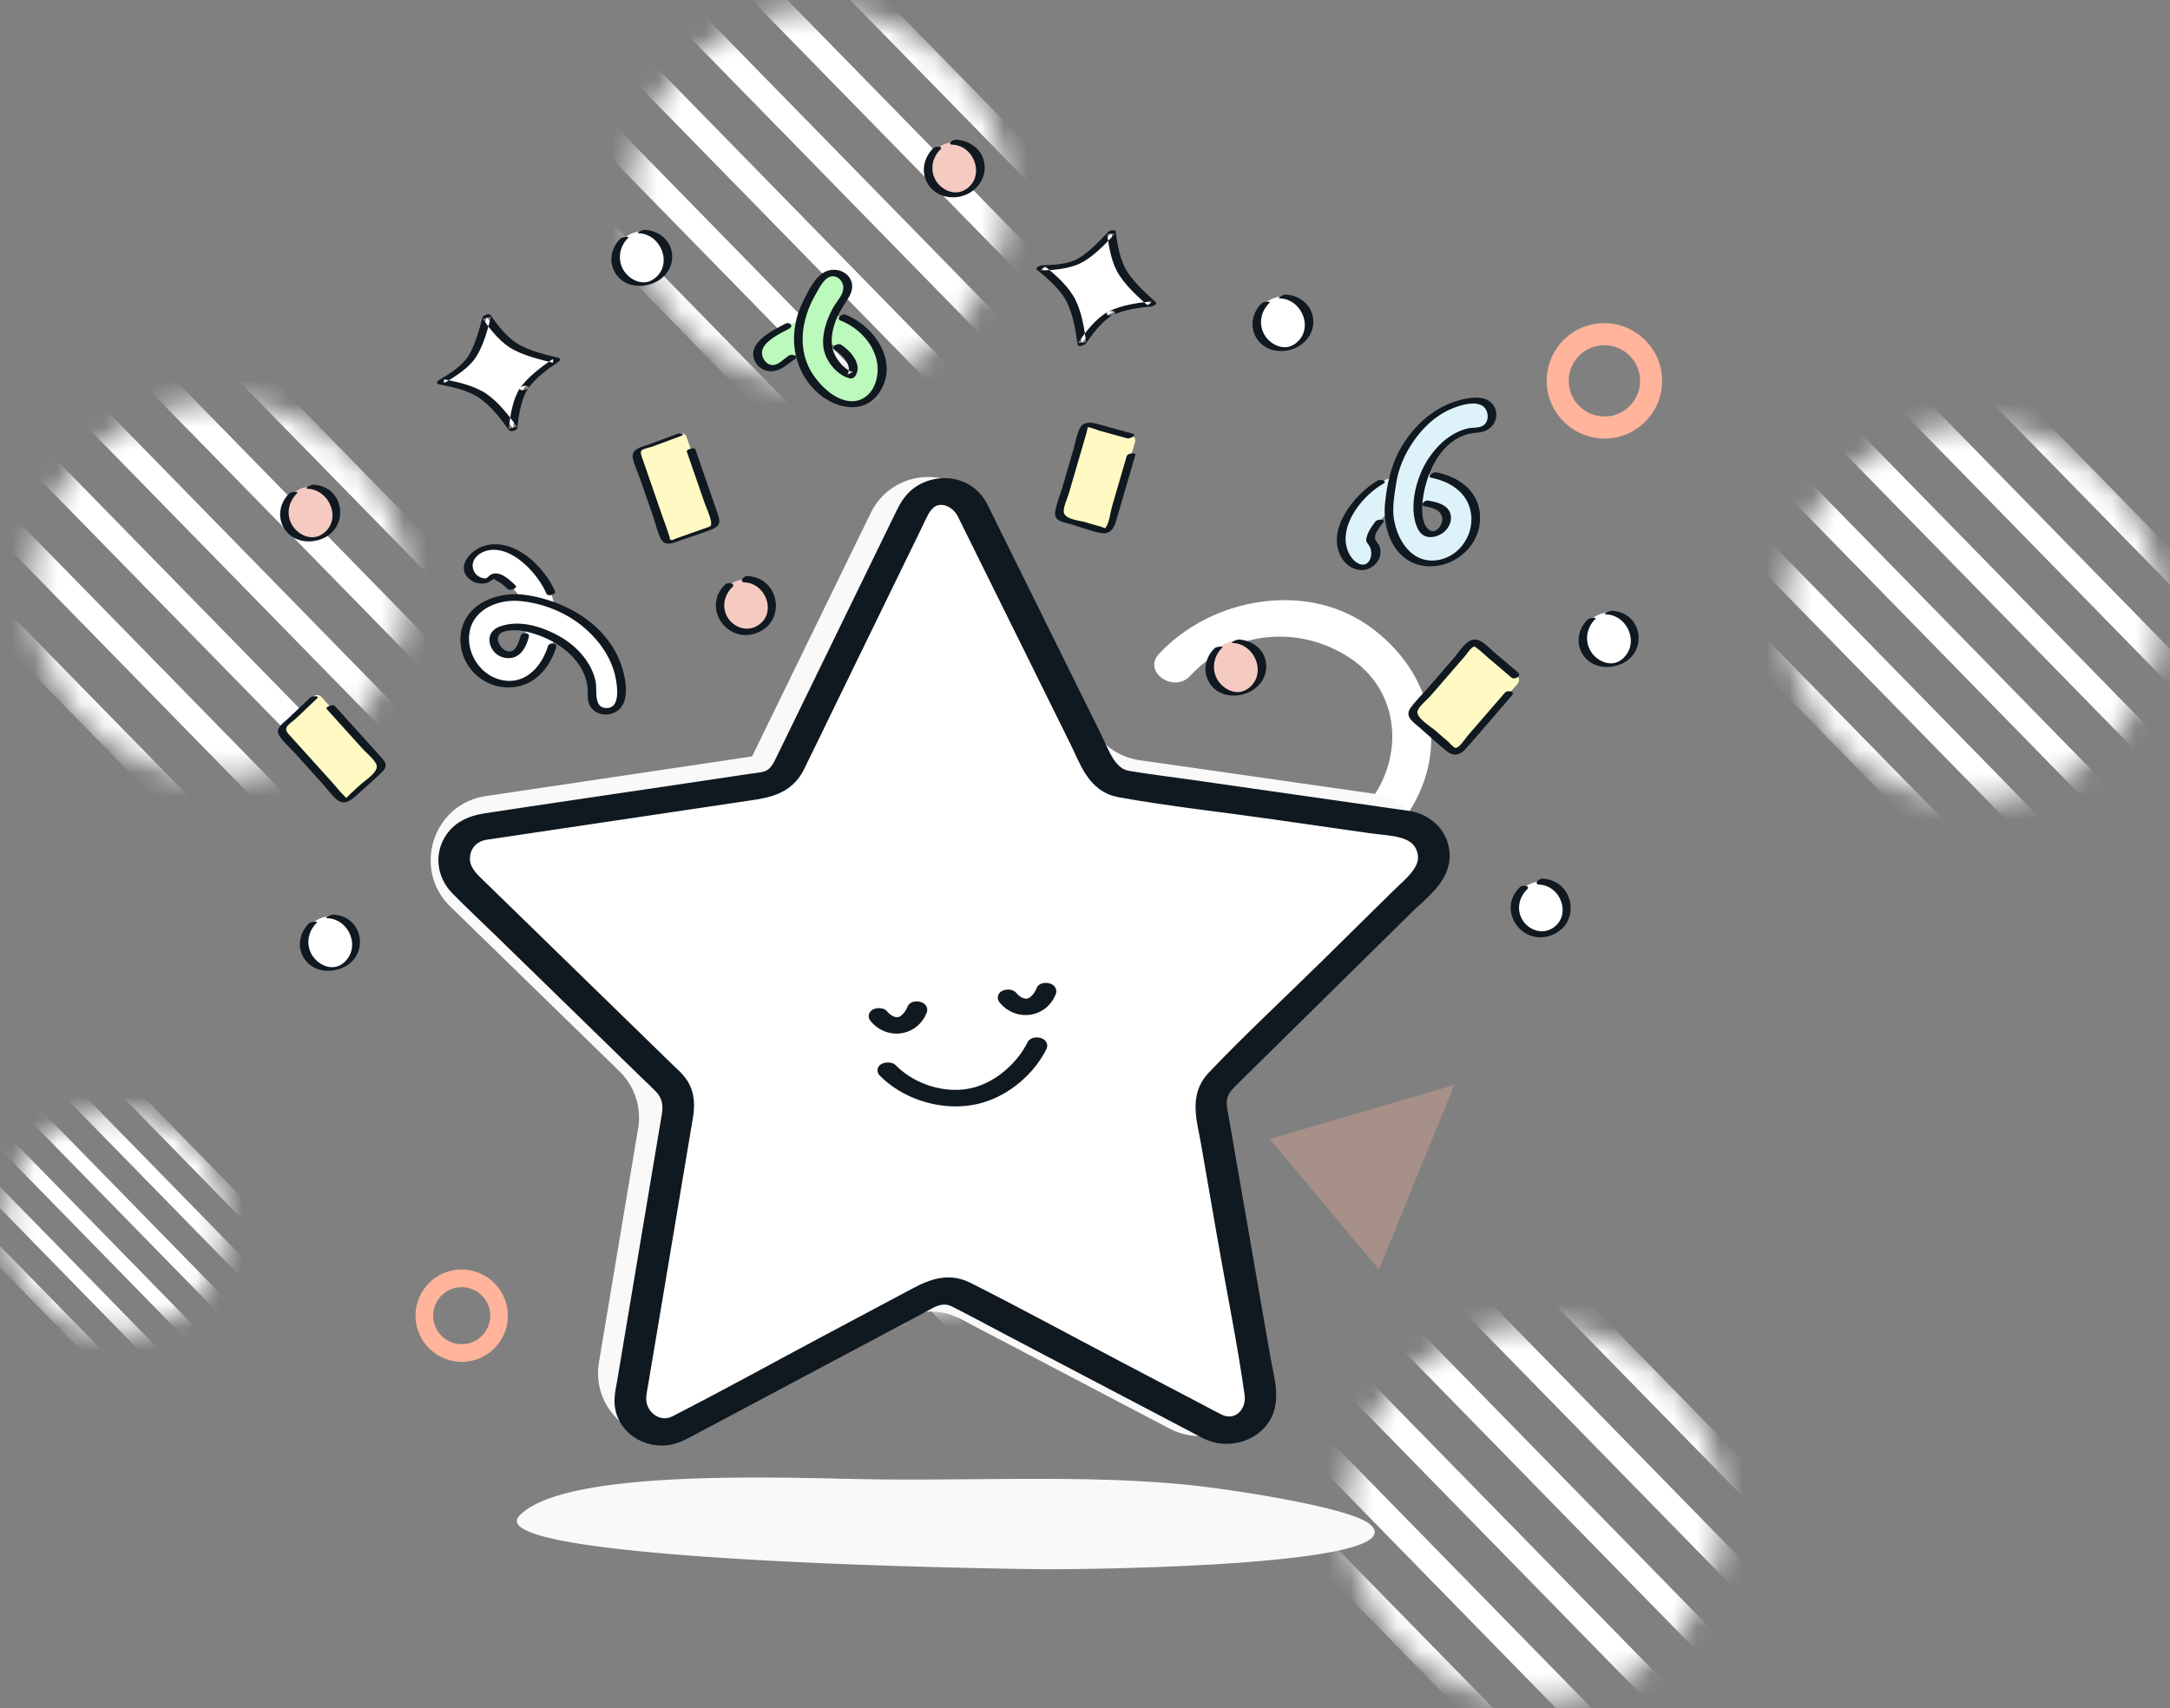 <svg xmlns="http://www.w3.org/2000/svg" xmlns:xlink="http://www.w3.org/1999/xlink" width="94" height="74" viewBox="0 0 94 74">
    <rect x="0" y="0" width="94" height="74" fill="#808080" stroke="none"/>
    <defs>
        <path id="a" d="M16.622 8.646a8.13 8.13 0 1 0-16.26-.18 8.13 8.13 0 0 0 16.26.18"/>
        <path id="c" d="M16.622 8.646a8.13 8.13 0 1 0-16.26-.18 8.13 8.13 0 0 0 16.26.18"/>
        <path id="e" d="M16.622 8.646a8.13 8.13 0 1 0-16.26-.18 8.13 8.13 0 0 0 16.26.18"/>
        <path id="g" d="M16.622 8.646a8.13 8.13 0 1 0-16.26-.18 8.13 8.13 0 0 0 16.26.18"/>
        <path id="i" d="M9.778 5.086A4.783 4.783 0 1 0 .213 4.98a4.783 4.783 0 0 0 9.565.106"/>
        <path id="k" d="M9.778 5.086A4.783 4.783 0 1 0 .213 4.98a4.783 4.783 0 0 0 9.565.106"/>
    </defs>
    <g fill="none" fill-rule="evenodd">
        <g transform="translate(27)">
            <mask id="b" fill="#fff">
                <use xlink:href="#a"/>
            </mask>
            <path fill="#FFF" d="M12.524 22.975L-5.827 4.21l-.788.773 18.35 18.765.789-.772M14.703 20.844L-3.647 2.08l-.79.77 18.351 18.767.789-.772M16.882 18.713L-1.468-.053l-.789.772 18.35 18.767.789-.773M19.061 16.583L.711-2.183l-.789.77 18.35 18.766.789-.77M21.24 14.452L2.89-4.314l-.789.77 18.35 18.767.79-.771M23.42 12.32L5.07-6.444l-.789.771 18.35 18.766.789-.771" mask="url(#b)"/>
        </g>
        <g transform="translate(1 17)">
            <mask id="d" fill="#fff">
                <use xlink:href="#c"/>
            </mask>
            <path fill="#FFF" d="M12.524 22.975L-5.827 4.21l-.788.773 18.35 18.765.789-.772M14.703 20.844L-3.647 2.08l-.79.77 18.351 18.767.789-.772M16.882 18.713L-1.468-.053l-.789.772 18.35 18.767.789-.773M19.061 16.583L.711-2.183l-.789.77 18.35 18.766.789-.77M21.24 14.452L2.89-4.314l-.789.77 18.35 18.767.79-.771M23.42 12.32L5.07-6.444l-.789.771 18.35 18.766.789-.771" mask="url(#d)"/>
        </g>
        <g transform="translate(77 18)">
            <mask id="f" fill="#fff">
                <use xlink:href="#e"/>
            </mask>
            <path fill="#FFF" d="M12.524 22.975L-5.827 4.21l-.788.773 18.35 18.765.789-.772M14.703 20.844L-3.647 2.08l-.79.77 18.351 18.767.789-.772M16.882 18.713L-1.468-.053l-.789.772 18.35 18.767.789-.773M19.061 16.583L.711-2.183l-.789.77 18.35 18.766.789-.77M21.24 14.452L2.89-4.314l-.789.77 18.35 18.767.79-.771M23.42 12.32L5.07-6.444l-.789.771 18.35 18.766.789-.771" mask="url(#f)"/>
        </g>
        <g transform="translate(58 57)">
            <mask id="h" fill="#fff">
                <use xlink:href="#g"/>
            </mask>
            <path fill="#FFF" d="M12.524 22.975L-5.827 4.21l-.788.773 18.35 18.765.789-.772M14.703 20.844L-3.647 2.08l-.79.77 18.351 18.767.789-.772M16.882 18.713L-1.468-.053l-.789.772 18.35 18.767.789-.773M19.061 16.583L.711-2.183l-.789.77 18.35 18.766.789-.77M21.24 14.452L2.89-4.314l-.789.77 18.35 18.767.79-.771M23.42 12.32L5.07-6.444l-.789.771 18.35 18.766.789-.771" mask="url(#h)"/>
        </g>
        <g transform="translate(0 48)">
            <mask id="j" fill="#fff">
                <use xlink:href="#i"/>
            </mask>
            <path fill="#FFF" d="M7.367 13.515L-3.428 2.476l-.463.455L6.903 13.969l.464-.454M8.649 12.261L-2.146 1.223l-.463.453L8.185 12.715l.464-.454M9.93 11.008L-.863-.032l-.464.455 10.795 11.04.464-.455M11.212 9.754L.418-1.284l-.464.453 10.794 11.039.464-.454M12.494 8.501L1.7-2.538l-.464.454L12.03 8.955l.464-.454M13.776 7.247L2.982-3.79l-.464.453 10.794 11.04.464-.455" mask="url(#j)"/>
        </g>
        <g transform="translate(35 47)">
            <mask id="l" fill="#fff">
                <use xlink:href="#k"/>
            </mask>
            <path fill="#FFF" d="M7.367 13.515L-3.428 2.476l-.463.455L6.903 13.969l.464-.454M8.649 12.261L-2.146 1.223l-.463.453L8.185 12.715l.464-.454M9.93 11.008L-.863-.032l-.464.455 10.795 11.04.464-.455M11.212 9.754L.418-1.284l-.464.453 10.794 11.039.464-.454M12.494 8.501L1.7-2.538l-.464.454L12.03 8.955l.464-.454M13.776 7.247L2.982-3.79l-.464.453 10.794 11.04.464-.455" mask="url(#l)"/>
        </g>
        <path fill="#FFF" d="M51.55 29.285c1.775-1.924 4.633-2.258 6.886-.805 2.25 1.452 2.385 4.337.884 6.26-.635.813.714 1.765 1.351.947 2.148-2.75 1.651-6.267-1.192-8.434-2.84-2.165-7.04-1.344-9.28 1.084-.708.767.645 1.712 1.35.948"/>
        <path fill="#FFB49B" d="M20.002 55.765a1.227 1.227 0 0 0-.994.5c-.196.265-.278.59-.23.917a1.241 1.241 0 0 0 1.404 1.04c.326-.049.614-.221.81-.487.197-.264.278-.59.23-.916a1.24 1.24 0 0 0-1.22-1.054zM19.998 59a2.011 2.011 0 0 1-1.976-1.706 1.987 1.987 0 0 1 .372-1.485A1.986 1.986 0 0 1 20.002 55a2.01 2.01 0 0 1 1.976 1.706 1.986 1.986 0 0 1-.371 1.485 1.988 1.988 0 0 1-1.609.809zM69.502 14.956a1.534 1.534 0 0 0-1.242.624 1.532 1.532 0 0 0-.287 1.147 1.551 1.551 0 0 0 1.754 1.3c.408-.06.768-.276 1.013-.608a1.53 1.53 0 0 0 .287-1.146 1.55 1.55 0 0 0-1.525-1.317zM69.497 19a2.514 2.514 0 0 1-2.47-2.133c-.097-.66.068-1.32.465-1.856A2.483 2.483 0 0 1 69.502 14c1.228 0 2.29.917 2.47 2.133.098.66-.066 1.32-.464 1.856A2.485 2.485 0 0 1 69.498 19z"/>
        <path fill="#F9F9F9" d="M23.023 66.402c-.572-.217-.786-.461-.522-.738 1.838-1.926 10.328-1.681 14.445-1.59 5.18.116 10.567-.24 15.243.34 1.957.243 6.384.947 7.159 1.629 2.032 1.792-12.067 1.965-14.35 1.939-3.807-.043-18.711-.346-21.975-1.58M42.71 22.22l4.543 9.187a2.787 2.787 0 0 0 2.103 1.526l10.102 1.446c2.287.327 3.207 3.148 1.558 4.774l-7.286 7.182a2.81 2.81 0 0 0-.794 2.482l1.754 10.106c.397 2.287-1.987 4.04-4.034 2.965l-9.046-4.747a2.773 2.773 0 0 0-2.594.007l-9.018 4.8c-2.04 1.087-4.435-.651-4.051-2.94l1.695-10.117a2.81 2.81 0 0 0-.808-2.477l-7.328-7.14c-1.658-1.616-.754-4.442 1.53-4.783l11.543-1.72 5.134-10.536c1.016-2.085 3.97-2.094 4.998-.015"/>
        <path fill="#FFF" d="M42.204 22.02L47.7 33.13c.207.42.606.709 1.067.775l12.219 1.748c1.16.166 1.627 1.598.79 2.423l-8.812 8.687a1.426 1.426 0 0 0-.403 1.26l2.121 12.224c.202 1.16-1.008 2.05-2.047 1.504L41.693 56.01a1.407 1.407 0 0 0-1.316.004l-10.908 5.806c-1.036.551-2.25-.33-2.056-1.493l2.051-12.236a1.426 1.426 0 0 0-.41-1.257l-8.864-8.635c-.841-.82-.382-2.254.777-2.427l12.209-1.82c.46-.07.858-.361 1.062-.781l5.43-11.144c.516-1.058 2.015-1.062 2.536-.007"/>
        <path fill="#FFF" d="M41.979 24.796l4.812 9.731c.182.367.53.62.934.679l10.703 1.531c1.016.145 1.425 1.4.692 2.122L51.4 46.467c-.29.287-.423.7-.353 1.103l1.859 10.706c.176 1.017-.884 1.796-1.793 1.318l-9.583-5.029a1.232 1.232 0 0 0-1.153.003l-9.553 5.086c-.907.482-1.971-.29-1.8-1.308L30.82 47.63a1.25 1.25 0 0 0-.359-1.101l-7.763-7.564c-.737-.718-.335-1.974.68-2.125l10.693-1.594c.404-.06.752-.316.93-.684l4.757-9.76a1.235 1.235 0 0 1 2.22-.006"/>
        <path fill="#101820" stroke="#101820" d="M41.93 22.131l3.003 6.072 1.908 3.858c.392.792.698 1.805 1.686 1.983 2.194.396 4.427.635 6.634.95l4.243.608c.859.122 2.046.084 2.423 1.048.408 1.042-.534 1.72-1.177 2.353l-2.993 2.95c-1.647 1.624-3.356 3.204-4.95 4.88-.688.724-.354 1.69-.204 2.554l.726 4.18c.392 2.259.858 4.519 1.179 6.79.144 1.023-.753 1.853-1.732 1.367-.266-.132-.528-.277-.791-.415l-3.556-1.866c-2.17-1.139-4.324-2.313-6.51-3.417-.874-.441-1.605-.002-2.361.401L36 58.267c-2.218 1.181-4.42 2.4-6.656 3.544-.79.404-1.708-.155-1.837-1.016-.046-.3.03-.61.08-.906l.598-3.563 1.331-7.943c.081-.484.093-.947-.218-1.371-.146-.199-.346-.366-.521-.536l-2.584-2.518-5.745-5.597c-.334-.326-.603-.693-.591-1.191.016-.688.498-1.186 1.153-1.284L24 35.44l8.436-1.257c.793-.118 1.531-.25 1.936-1.06.423-.85.83-1.706 1.246-2.558l3.803-7.805c.11-.225.214-.455.33-.678.172-.326.432-.617.811-.689.571-.108 1.106.249 1.368.738.054.1.408-.03.37-.1-.42-.787-1.35-1.01-2.137-.65-.417.192-.664.526-.857.924l-1.419 2.91-3.733 7.662c-.18.37-.336.746-.726.95-.258.133-.574.148-.858.19l-3.726.556c-2.6.387-5.201.763-7.799 1.162-.505.078-.985.263-1.29.7-.427.613-.318 1.388.191 1.91.608.62 1.246 1.213 1.868 1.82l6.36 6.196c.2.193.406.382.598.582.38.396.482.867.394 1.393l-.516 3.076-1.425 8.506c-.04.238-.1.486-.106.729-.026 1.011.972 1.65 1.897 1.44.303-.068.566-.223.837-.367l1.265-.673 7.985-4.25 1.093-.583c.413-.22.84-.275 1.283-.051.824.416 1.635.858 2.452 1.287l7.769 4.077c.22.116.439.238.662.348.686.337 1.567.188 2.077-.401.612-.706.247-1.746.105-2.565l-1.551-8.936-.258-1.485c-.062-.353-.148-.7-.049-1.059.11-.395.385-.641.661-.913l1.052-1.037 6.43-6.337c.547-.54 1.441-1.173 1.468-2.012.025-.79-.56-1.377-1.304-1.5-.269-.044-.539-.077-.808-.116l-8.725-1.248c-.875-.125-1.758-.227-2.63-.376-.932-.16-1.228-1.139-1.597-1.885l-4.009-8.107-.923-1.867c-.05-.1-.407.027-.371.1"/>
        <path fill="#FFF" d="M22.707 16.81c-.337.48-.487 1.749-.487 1.749s-.791-1.084-1.338-1.43c-.56-.356-1.765-.59-1.765-.59s.975-.574 1.303-1.04c.327-.466.665-1.76.665-1.76s.627.893 1.187 1.248c.493.313 1.804.622 1.804.622s-.996.671-1.37 1.202"/>
        <path fill="#101820" d="M22.533 16.802c-.329.507-.427 1.188-.499 1.778l.358-.096c-.37-.504-.786-1.05-1.302-1.409-.528-.366-1.24-.522-1.861-.645l.005.171c.506-.3 1.1-.666 1.414-1.179.31-.507.473-1.134.623-1.704l-.357.096c.36.51.802 1.069 1.368 1.355.522.263 1.117.413 1.683.548l-.006-.17c-.517.35-1.05.75-1.426 1.255-.105.142.27.123.348.017.343-.462.84-.827 1.313-1.147.072-.049.105-.144-.006-.17-.542-.13-1.113-.271-1.613-.523-.544-.275-.97-.824-1.318-1.316-.074-.105-.33-.01-.358.097-.14.532-.295 1.099-.562 1.581-.28.504-.853.848-1.337 1.134-.075.044-.104.15.005.17.598.12 1.287.263 1.792.62.495.349.895.884 1.252 1.37.07.094.343.019.357-.097.069-.567.16-1.233.475-1.719.098-.151-.276-.128-.348-.017"/>
        <path fill="#FFF" d="M48.12 13.566c-.522.26-1.255 1.305-1.255 1.305s-.183-1.332-.5-1.899c-.324-.58-1.273-1.364-1.273-1.364s1.13-.037 1.638-.29 1.419-1.23 1.419-1.23.128 1.086.452 1.666c.286.511 1.293 1.41 1.293 1.41s-1.194.114-1.774.402"/>
        <path fill="#101820" d="M48.003 13.503c-.541.296-.96.862-1.312 1.36l.36-.042c-.086-.61-.19-1.278-.466-1.833-.286-.576-.834-1.05-1.321-1.455l-.195.187c.601-.022 1.302-.067 1.836-.37.529-.3.982-.784 1.394-1.225l-.336.013c.073.598.191 1.269.521 1.78.323.501.798.927 1.238 1.322l.195-.187c-.627.061-1.296.16-1.872.428-.233.108-.022.25.151.17.515-.239 1.114-.32 1.675-.374.05-.005.293-.099.194-.187-.424-.38-.87-.788-1.195-1.26-.347-.505-.463-1.192-.536-1.792-.016-.13-.286-.04-.336.013-.365.39-.757.799-1.203 1.095-.467.31-1.134.33-1.68.35-.05.002-.295.104-.194.188.488.406 1.058.888 1.327 1.476.247.541.35 1.174.431 1.76.02.15.314.024.36-.04.32-.455.705-.98 1.199-1.25.218-.12-.104-.198-.235-.127"/>
        <path fill="#BBF9BC" d="M36.65 16.154a.61.61 0 0 0 .233.1c.066-.091.108-.428-.062-.705-.207-.335-.628-.655-1.043-.65.106.489.475 1.008.871 1.255zm-.665 1.078c-.638-.398-1.187-1.131-1.4-1.92-.242.135-.49.303-.75.505a.628.628 0 0 1-.884-.114.636.636 0 0 1 .113-.89c.533-.414 1.046-.718 1.55-.917.249-.685.58-1.3.985-1.83a.628.628 0 0 1 .884-.117.636.636 0 0 1 .116.889c-.189.247-.359.52-.508.815.785.116 1.454.664 1.802 1.228.459.746.402 1.748-.13 2.283-.09.09-.31.276-.642.339-.294.055-.677.015-1.136-.271z"/>
        <path fill="#101820" d="M34.018 14.026c-.537.29-1.674.816-1.324 1.607a.772.772 0 0 0 .702.45c.41.006.695-.295 1.016-.509.209-.139-.096-.265-.245-.166-.184.122-.426.38-.649.405-.315.033-.542-.31-.505-.593.057-.44.82-.79 1.168-.979.222-.12.022-.315-.163-.215"/>
        <path fill="#101820" d="M36.142 15.149c.305.188.815.67.563 1.083l.242-.115c-.357-.077-.693-.515-.821-.834-.162-.4-.105-.835.024-1.237.12-.374.311-.693.526-1.017.15-.225.287-.481.225-.761-.095-.43-.551-.647-.958-.563-.581.12-.91.87-1.152 1.347-.656 1.299-.513 2.854.545 3.887.769.75 2.1 1.095 2.778.033.834-1.307-.237-2.85-1.486-3.337-.16-.063-.433.168-.214.254 1.036.404 1.887 1.519 1.516 2.671-.17.531-.624.903-1.2.808-.615-.101-1.147-.614-1.49-1.108-.731-1.059-.539-2.41.072-3.472.142-.246.345-.684.62-.792.3-.117.599.159.6.46 0 .286-.207.507-.356.734-.151.231-.268.484-.358.745-.177.513-.254 1.058-.012 1.563.188.39.578.8 1.013.894.093.02.195-.039.241-.115.31-.509-.24-1.103-.632-1.346-.141-.087-.465.107-.286.218"/>
        <path fill="#DEF3F9" d="M61.41 21.79c-.014.386.046.746.187 1.047.045.095.18.386.554.285.279-.076.543-.343.51-.707-.012-.141-.065-.322-.372-.466-.245-.115-.562-.162-.878-.158zm1.373 2.445c-.1.046-.2.083-.303.11-.846.23-1.64-.15-2.024-.968a3.37 3.37 0 0 1-.298-1.204c-.344.299-.78.876-.795 1.212-.002.054.006.06.027.079.266.225.3.625.076.893a.628.628 0 0 1-.888.077 1.337 1.337 0 0 1-.475-1.106c.044-.981 1.02-1.987 1.46-2.295.212-.15.472-.267.756-.352.132-.483.342-.961.625-1.408.77-1.216 1.884-1.913 3.059-1.91.348.001.63.286.629.636-.001.35-.284.633-.632.632-.722-.001-1.467.493-1.992 1.323-.119.187-.22.381-.304.579.404.027.793.115 1.119.267.647.304 1.037.838 1.095 1.504.08.92-.473 1.623-1.135 1.93z"/>
        <path fill="#101820" d="M59.577 22.596c-.144.193-.296.401-.365.637-.06.201-.03.233.08.38.26.35.036 1.074-.485.782-.282-.158-.455-.521-.502-.827-.154-1.012.783-2.139 1.609-2.607.217-.123-.1-.217-.238-.14-1.019.578-2.302 2.203-1.53 3.393.322.497.989.68 1.436.222.2-.204.278-.51.17-.78-.056-.14-.195-.224-.191-.372.006-.222.242-.498.366-.664.11-.146-.266-.136-.35-.024"/>
        <path fill="#101820" d="M62.004 20.7c.868.172 1.649.701 1.728 1.653.077.916-.583 1.806-1.506 1.92-1.05.13-1.669-.818-1.835-1.738-.092-.513.005-1.047.082-1.557.077-.518.254-1.01.512-1.465.444-.784 1.104-1.49 1.953-1.828.371-.147 1.118-.38 1.402.018.154.216.144.57-.088.732-.163.114-.483.08-.678.128-.721.176-1.306.71-1.706 1.32-.46.703-.765 1.763-.59 2.602.057.275.17.622.453.74.261.109.59.005.804-.164.24-.192.388-.519.286-.825-.126-.382-.609-.49-.95-.547-.17-.03-.382.209-.135.25.282.048.659.14.732.463.069.307-.28.813-.593.527-.35-.32-.282-1.055-.215-1.466.175-1.064.763-2.305 1.878-2.642.362-.11.726-.022 1.028-.3a.739.739 0 0 0 .182-.864c-.326-.673-1.332-.406-1.868-.207-.808.3-1.476.89-1.968 1.592-.583.832-.803 1.728-.911 2.727-.096.88.164 1.932.928 2.459.624.431 1.461.383 2.103.016.74-.423 1.184-1.235 1.06-2.094-.14-.966-.979-1.509-1.87-1.685-.145-.029-.438.191-.218.235"/>
        <path fill="#FFF" d="M22.794 27.186a2.234 2.234 0 0 0-1.055.075c-.1.034-.401.14-.34.523.044.287.28.58.643.586.142.003.326-.031.5-.322.14-.233.222-.545.252-.862zm-2.564 1.111a1.92 1.92 0 0 1-.078-.315c-.137-.87.324-1.624 1.175-1.92a3.32 3.32 0 0 1 1.222-.169c-.258-.375-.783-.873-1.113-.923-.054-.009-.061-.002-.081.018a.628.628 0 0 1-.892-.02.636.636 0 0 1 .02-.896 1.323 1.323 0 0 1 1.143-.356c.966.149 1.856 1.232 2.114 1.703.125.23.214.501.267.794.464.184.915.445 1.326.775 1.121.9 1.69 2.088 1.562 3.262a.631.631 0 1 1-1.253-.138c.078-.722-.33-1.52-1.095-2.133a3.99 3.99 0 0 0-.54-.365c-.07.4-.199.78-.385 1.09-.37.615-.939.946-1.603.934-.92-.018-1.556-.646-1.789-1.34z"/>
        <path fill="#101820" d="M22.333 25.364c-.238-.224-.658-.64-1.028-.488-.206.086-.165.287-.535.117a.554.554 0 0 1-.271-.333c-.13-.44.293-.755.676-.822 1.026-.182 2.126 1.018 2.495 1.88.062.145.429.035.37-.1-.474-1.11-1.87-2.426-3.162-1.934-.554.21-1.144.928-.51 1.43.202.16.464.2.71.143.118-.026.307-.199.395-.2-.193.004.146.157.166.17.128.081.241.187.352.291.107.101.458-.045.342-.154M23.735 27.993c-.3.97-1.086 1.77-2.169 1.423-.771-.248-1.301-1.062-1.245-1.87.076-1.093 1.183-1.586 2.163-1.509.96.075 1.957.46 2.707 1.062.728.584 1.317 1.387 1.486 2.323.065.355.185 1.214-.36 1.25-.622.04-.445-.75-.51-1.111-.146-.804-.77-1.513-1.45-1.923-.672-.405-1.586-.734-2.378-.583-.25.048-.55.132-.694.365-.167.268-.06.631.147.846.205.212.529.3.812.215.387-.118.562-.52.663-.88.059-.212-.31-.216-.357-.049-.077.276-.22.778-.604.652-.223-.073-.473-.432-.341-.671.113-.208.469-.224.666-.229.334-.008.667.084.98.19.981.329 1.99 1.078 2.185 2.167.068.381-.074.768.237 1.071.225.22.565.278.858.174.766-.273.62-1.29.44-1.91-.543-1.871-2.4-2.966-4.223-3.223-.81-.115-1.798.104-2.36.738-.513.58-.568 1.42-.232 2.103a2.078 2.078 0 0 0 2.066 1.158c.963-.095 1.596-.844 1.87-1.73.065-.21-.305-.215-.357-.049"/>
        <path fill="#FFFAC3" d="M62.9 32.513l-1.63-1.42a.25.25 0 0 1-.024-.35l2.442-2.819a.246.246 0 0 1 .342-.03l1.679 1.373a.25.25 0 0 1 .03.356l-2.49 2.865a.246.246 0 0 1-.349.025"/>
        <path fill="#101820" d="M65.188 30.012l-1.596 1.843c-.114.131-.39.576-.552.546-.083-.015-.226-.196-.285-.248l-.584-.508c-.167-.146-.87-.57-.764-.852.085-.223.415-.479.569-.656l1.04-1.2.453-.524c.091-.105.193-.276.309-.356.096-.066.07-.063.175.008.187.126.357.302.529.448l.997.846c.128.108.45-.078.286-.218l-1.054-.893c-.269-.228-.63-.693-1.032-.492-.27.136-.49.508-.68.728l-1.154 1.332c-.244.282-.537.556-.749.864-.26.379.133.61.389.833.394.343.778.705 1.186 1.033.303.243.58.168.825-.109.676-.764 1.336-1.541 2.003-2.312.154-.178-.199-.243-.311-.113"/>
        <path fill="#FFFAC3" d="M30.863 22.845l-1.764.623c-.111.04-.239-.034-.284-.164l-1.22-3.53c-.044-.126.006-.26.114-.302l1.747-.69c.113-.044.245.029.29.162l1.238 3.597c.045.129-.01.265-.12.304"/>
        <path fill="#101820" d="M29.75 19.56l.754 2.18c.094.27.244.566.294.848.039.224-.04.22-.213.282l-.67.236-.62.22c-.047.016-.15.077-.204.071-.093-.01-.058-.03-.093-.15-.076-.267-.183-.53-.273-.791l-.887-2.564c-.031-.09-.12-.283-.054-.369.062-.081.379-.14.467-.173l1.223-.453c.247-.091.016-.156-.132-.1l-1.255.464c-.284.105-.746.177-.674.575.057.316.224.647.328.95l.558 1.611c.105.304.179.664.328.95.188.359.565.162.856.06.464-.164.948-.304 1.401-.495.353-.15.304-.366.2-.667l-.963-2.785c-.033-.097-.4.013-.37.1"/>
        <path fill="#FFFAC3" d="M47.82 22.993l-1.795-.524c-.114-.033-.175-.167-.137-.3l1.046-3.585c.038-.129.156-.208.269-.18l1.82.46c.117.03.182.166.143.3l-1.071 3.651c-.039.131-.161.21-.275.178"/>
        <path fill="#101820" d="M48.807 19.76l-.636 2.18c-.072.248-.111.673-.26.889-.066.097.062.02-.024.048-.035.012-.13-.038-.17-.05L47 22.619c-.259-.075-.935-.12-.923-.48.008-.241.158-.54.225-.771l.754-2.583c.006-.022.073-.28.052-.269.07-.038.424.117.502.138l1.224.337c.12.033.436-.147.227-.204l-1.29-.355c-.346-.095-.805-.277-1.01.153-.125.263-.177.59-.258.87l-.476 1.632c-.103.351-.262.726-.318 1.09-.064.408.349.438.647.525.439.127.898.317 1.348.392.384.065.546-.195.638-.51l.837-2.87c.039-.132-.334-.081-.37.047"/>
        <path fill="#FFFAC3" d="M16.478 33.352l-1.38 1.267c-.088.08-.234.063-.325-.039l-2.499-2.767c-.09-.1-.095-.242-.013-.324l1.34-1.322c.086-.085.236-.07.33.035l2.54 2.822c.091.101.094.248.007.328"/>
        <path fill="#101820" d="M14.152 30.717l1.543 1.71c.182.2.462.42.596.659.182.325-.467.712-.677.905l-.457.42c-.037.033-.111.134-.16.146-.103.027.024.02-.057-.052-.195-.175-.362-.401-.538-.596l-1.824-2.02c-.093-.103-.233-.222-.162-.381.057-.127.288-.273.388-.367l.923-.875c.15-.141-.214-.114-.292-.041l-.948.898c-.226.214-.606.434-.374.772.195.285.485.537.715.793l1.14 1.262c.201.223.395.508.63.698.337.273.643-.005.894-.236.36-.331.744-.648 1.087-.998.25-.255.082-.44-.109-.652L14.5 30.58c-.076-.084-.428.048-.347.138"/>
        <path fill="#F4CAC1" d="M33.452 26.234c0 .63-.508 1.142-1.135 1.142s-1.135-.511-1.135-1.142c0-.63.508-1.14 1.135-1.14s1.135.51 1.135 1.14"/>
        <path fill="#101820" d="M32.253 25.23c.984.045 1.44 1.463.468 1.924-.447.212-.977-.01-1.215-.426-.25-.438-.134-.952.215-1.292.166-.162-.191-.23-.311-.113-1.025.998.09 2.604 1.385 2.093 1.297-.512.964-2.398-.415-2.46-.182-.008-.377.263-.127.275"/>
        <path fill="#F4CAC1" d="M54.667 28.923c0 .63-.508 1.141-1.135 1.141s-1.135-.51-1.135-1.14c0-.631.508-1.142 1.135-1.142s1.135.511 1.135 1.141"/>
        <path fill="#101820" d="M53.412 27.857c.998.045 1.506 1.445.592 2.014-.479.298-1.09-.039-1.312-.509-.213-.452-.095-.966.256-1.309.075-.073-.27-.033-.335.03-.452.44-.547 1.137-.124 1.638.372.44.988.504 1.503.313.508-.189.885-.652.858-1.213-.031-.656-.575-1.086-1.197-1.114-.079-.004-.421.142-.241.15"/>
        <path fill="#F4CAC1" d="M14.585 22.228c0 .63-.508 1.14-1.135 1.14s-1.135-.51-1.135-1.14c0-.63.508-1.141 1.135-1.141s1.135.51 1.135 1.14"/>
        <path fill="#101820" d="M13.333 21.175c.964.044 1.507 1.378.627 1.968-.488.326-1.119.008-1.35-.476-.216-.452-.091-.959.259-1.3.093-.09-.266-.061-.34.011-.456.444-.541 1.15-.12 1.653.366.438.992.52 1.506.325 1.26-.475 1.016-2.296-.348-2.358-.096-.004-.427.168-.234.177"/>
        <path fill="#FFF" d="M28.934 11.172c0 .63-.508 1.14-1.135 1.14s-1.135-.51-1.135-1.14c0-.63.508-1.142 1.135-1.142s1.135.511 1.135 1.142"/>
        <path fill="#101820" d="M27.679 10.105c.998.045 1.506 1.446.592 2.014-.479.298-1.09-.038-1.312-.508-.213-.452-.095-.967.256-1.31.075-.072-.27-.033-.335.03-.452.441-.547 1.137-.124 1.639.372.44.988.503 1.503.312.508-.188.885-.651.858-1.212-.031-.657-.575-1.086-1.197-1.114-.079-.004-.421.141-.241.15"/>
        <path fill="#FFF" d="M67.882 39.337c0 .63-.509 1.14-1.135 1.14-.627 0-1.135-.51-1.135-1.14 0-.63.508-1.141 1.135-1.141.626 0 1.135.51 1.135 1.14"/>
        <path fill="#101820" d="M66.68 38.325c.99.045 1.44 1.472.473 1.94-.447.216-.98-.018-1.216-.433-.25-.438-.138-.959.212-1.3.164-.16-.195-.21-.308-.1-1.025.998.09 2.587 1.382 2.078 1.296-.511.968-2.382-.41-2.444-.173-.008-.383.248-.132.26"/>
        <path fill="#FFF" d="M70.83 27.68c0 .63-.507 1.14-1.134 1.14-.627 0-1.135-.51-1.135-1.14 0-.63.508-1.141 1.135-1.141s1.135.51 1.135 1.14"/>
        <path fill="#101820" d="M69.576 26.616c.96.044 1.467 1.307.683 1.95-.487.398-1.167.052-1.403-.447-.215-.454-.095-.965.256-1.307.08-.077-.27-.04-.336.025-.453.442-.546 1.14-.123 1.642.37.44.989.507 1.504.315 1.26-.47 1.02-2.272-.341-2.333-.083-.004-.423.147-.24.155"/>
        <path fill="#FFF" d="M15.44 40.843c0 .63-.507 1.141-1.134 1.141-.627 0-1.135-.51-1.135-1.141 0-.63.508-1.141 1.135-1.141s1.135.51 1.135 1.14"/>
        <path fill="#101820" d="M14.186 39.78c.96.043 1.467 1.306.683 1.948-.487.399-1.167.053-1.404-.446-.215-.453-.094-.965.257-1.307.08-.077-.27-.04-.336.026-.453.441-.546 1.14-.123 1.641.37.44.989.507 1.504.315 1.26-.47 1.02-2.272-.341-2.333-.083-.004-.423.147-.24.156"/>
        <path fill="#F4CAC1" d="M42.47 7.302c0 .63-.509 1.14-1.135 1.14-.627 0-1.135-.51-1.135-1.14 0-.63.508-1.141 1.135-1.141.626 0 1.135.51 1.135 1.14"/>
        <path fill="#101820" d="M41.263 6.268c.978.044 1.435 1.441.529 1.962-.478.274-1.075-.026-1.298-.49-.208-.431-.1-.932.238-1.261.155-.152-.208-.152-.298-.064-.454.442-.573 1.134-.17 1.657.36.465 1.008.586 1.54.378.53-.206.9-.721.846-1.302-.06-.655-.624-1.067-1.244-1.095-.143-.006-.393.204-.143.215"/>
        <path fill="#FFF" d="M56.706 13.987c0 .63-.508 1.14-1.135 1.14s-1.135-.51-1.135-1.14c0-.63.508-1.142 1.135-1.142s1.135.511 1.135 1.142"/>
        <path fill="#101820" d="M55.453 12.928c.978.044 1.492 1.377.63 1.979-.485.338-1.124-.002-1.352-.481-.215-.453-.093-.962.258-1.304.086-.084-.269-.05-.338.019-.454.442-.544 1.144-.122 1.647.369.439.99.512 1.505.32.509-.192.882-.663.856-1.223-.032-.655-.577-1.094-1.2-1.122-.088-.004-.425.157-.237.165"/>
        <path fill="#101820" stroke="#101820" stroke-width=".5" d="M44.737 45.266c-.479.955-1.412 1.78-2.434 2.075-1.259.362-2.754-.081-3.677-1.013-.094-.095-.465-.035-.336.096.986.995 2.559 1.458 3.917 1.178 1.213-.25 2.34-1.15 2.898-2.265.071-.142-.305-.197-.368-.07M39.54 43.71a1.134 1.134 0 0 1-.379.51c-.32.224-.696.032-.92-.239-.084-.103-.455-.05-.335.096.584.709 1.665.564 2.003-.296.06-.153-.318-.2-.368-.071M45.132 42.907a1.134 1.134 0 0 1-.38.51c-.321.224-.696.032-.92-.239-.084-.103-.455-.05-.335.096.584.709 1.665.564 2.003-.296.06-.153-.318-.2-.368-.071"/>
        <path fill="#FFB49B" d="M63 47l-3.264 8L55 49.347 63 47" opacity=".3"/>
    </g>
</svg>
